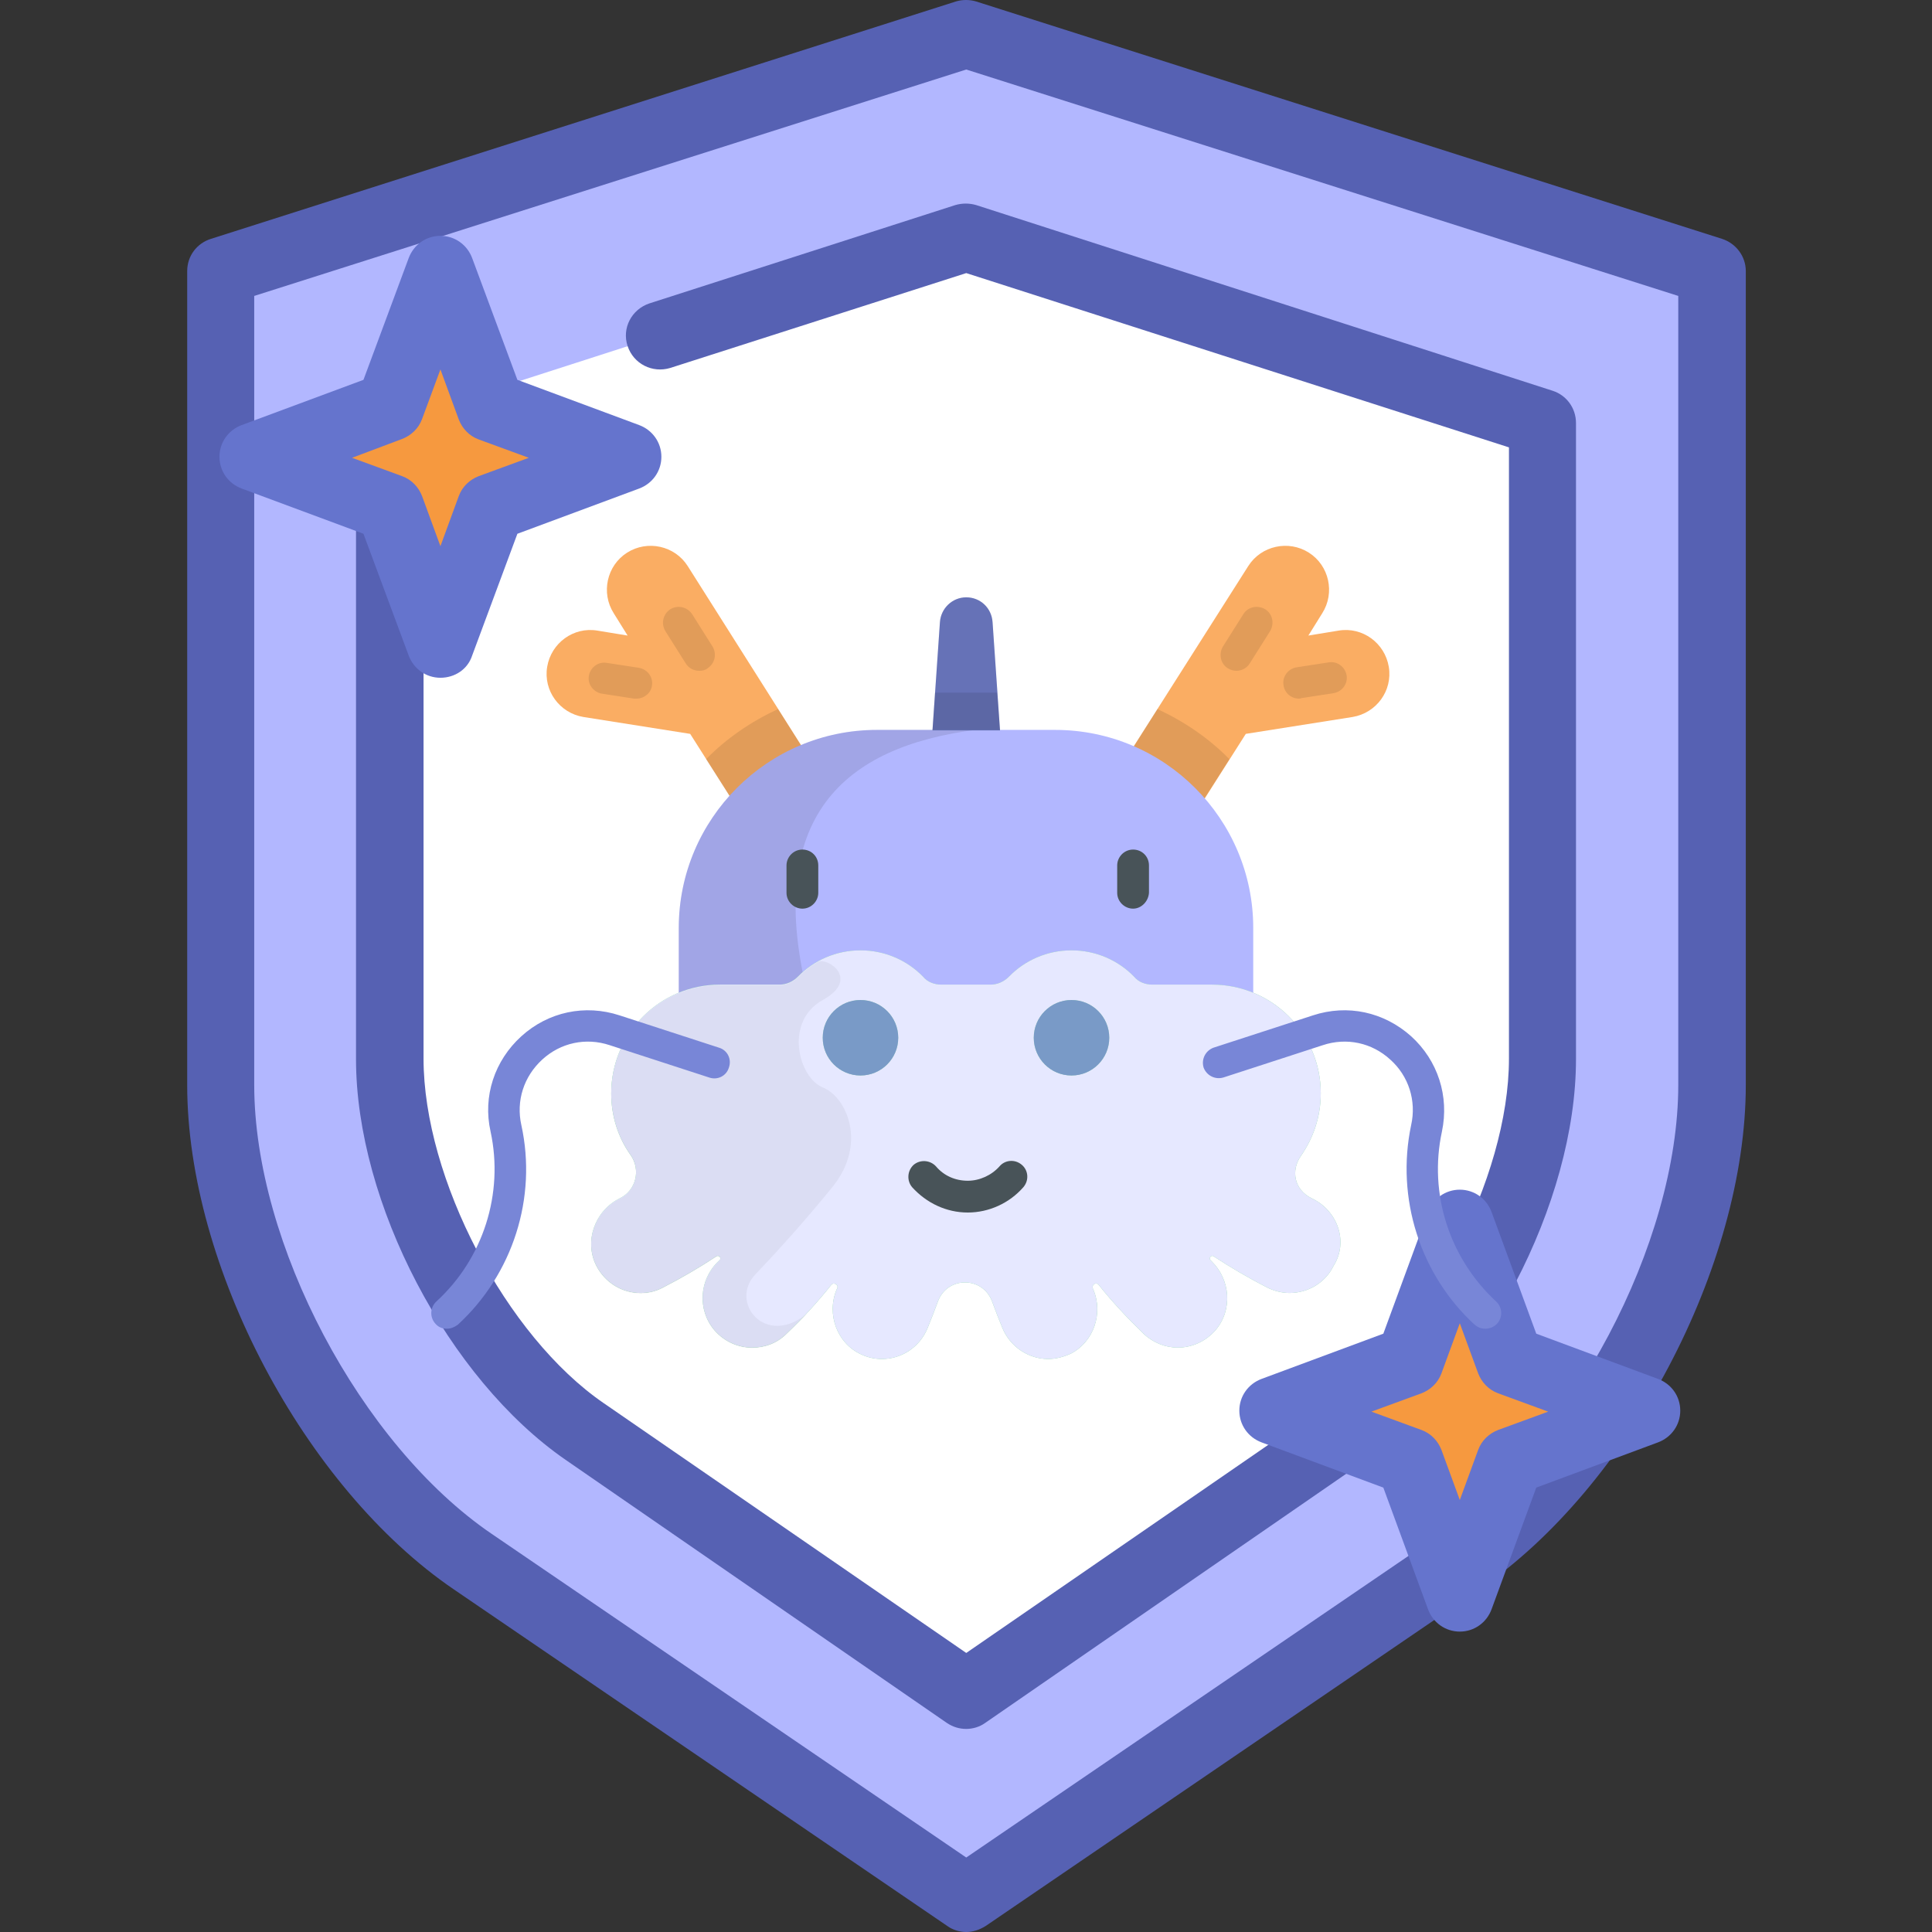 <?xml version="1.0" encoding="utf-8"?>
<!-- Generator: Adobe Illustrator 24.2.3, SVG Export Plug-In . SVG Version: 6.00 Build 0)  -->
<svg version="1.1" id="Capa_1" xmlns="http://www.w3.org/2000/svg" xmlns:xlink="http://www.w3.org/1999/xlink" x="0px" y="0px"
	 viewBox="0 0 389.1 389.1" style="enable-background:new 0 0 389.1 389.1;" xml:space="preserve">
<rect x="0" y="0" width="389.1" height="389.1" fill="#333333" stroke="none"/>
<style type="text/css">
	.st0{fill:#B2B7FF;}
	.st1{fill:#5661B3;}
	.st2{fill:#FFFFFF;}
	.st3{fill:#F6993F;}
	.st4{fill:#6574CD;}
	.st5{fill:#FAAD63;}
	.st6{opacity:0.1;enable-background:new    ;}
	.st7{opacity:0.1;}
	.st8{fill:#7DD49B;}
	.st9{fill:#E6E8FF;enable-background:new    ;}
	.st10{opacity:5.000000e-02;enable-background:new    ;}
	.st11{opacity:0.74;fill:#7886D7;enable-background:new    ;}
	.st12{fill:#485358;}
	.st13{fill:#7886D7;}
	.st14{opacity:0.15;enable-background:new    ;}
</style>
<path class="st0" d="M44.4,54.6L194.6,6.8l150.2,47.8v163.9c0,33.9-22.7,76.9-50.7,96l-99.4,67.8l-99.4-67.8
	c-28-19.1-50.7-62.1-50.7-96L44.4,54.6L44.4,54.6z"/>
<path class="st1" d="M194.6,389.1c-1.3,0-2.7-0.4-3.8-1.2l-99.4-67.8c-30.1-20.5-53.7-65.2-53.7-101.6V54.6c0-3,1.9-5.6,4.8-6.5
	L192.5,0.3c1.3-0.4,2.8-0.4,4.1,0l150.2,47.8c2.8,0.9,4.8,3.5,4.8,6.5v163.9c0,36.5-23.6,81.1-53.7,101.6l-99.4,67.8
	C197.2,388.7,195.9,389.1,194.6,389.1z M51.2,59.6v158.9c0,31.9,21.4,72.4,47.8,90.4l95.6,65.2l95.6-65.2
	c26.3-18,47.8-58.5,47.8-90.4V59.6L194.6,14L51.2,59.6z"/>
<path class="st2" d="M133,67.6l61.6-19.8l116.1,37.4v128.1c0,26.5-17.6,60.1-39.2,75.1l-76.8,53l-76.8-53
	c-21.7-14.9-39.2-48.6-39.2-75.1V85.1"/>
<path class="st1" d="M194.6,348.2c-1.4,0-2.7-0.4-3.9-1.2l-76.8-53c-23.6-16.3-42.2-51.7-42.2-80.7V85.1c0-3.8,3.1-6.8,6.8-6.8
	s6.8,3.1,6.8,6.8v128.1c0,24.1,16.6,55.9,36.3,69.4l73,50.3l73-50.3c19.7-13.6,36.3-45.4,36.3-69.4V90.1L194.6,55L135,74.1
	c-3.6,1.1-7.4-0.8-8.6-4.4c-1.2-3.6,0.8-7.4,4.4-8.6l61.6-19.8c1.4-0.4,2.8-0.4,4.2,0l116.1,37.4c2.8,0.9,4.7,3.5,4.7,6.5v128.1
	c0,28.9-18.5,64.4-42.2,80.7l-76.8,53C197.3,347.8,195.9,348.2,194.6,348.2z"/>
<polygon class="st3" points="88.7,54.6 98.9,82 126.3,92.2 98.9,102.3 88.7,129.7 78.6,102.3 51.2,92.2 78.6,82 "/>
<path class="st4" d="M88.7,136.5c-2.9,0-5.4-1.8-6.4-4.5l-9.1-24.5l-24.5-9.1c-2.7-1-4.5-3.5-4.5-6.4s1.8-5.4,4.5-6.4l24.5-9.1
	l9.1-24.5c1-2.7,3.5-4.5,6.4-4.5s5.4,1.8,6.4,4.5l9.1,24.5l24.5,9.1c2.7,1,4.5,3.5,4.5,6.4s-1.8,5.4-4.5,6.4l-24.5,9.1l-9.1,24.5
	C94.2,134.8,91.6,136.5,88.7,136.5z M70.9,92.2L81,95.9c1.9,0.7,3.3,2.2,4,4l3.7,10.1l3.7-10.1c0.7-1.9,2.2-3.3,4-4l10.1-3.7
	l-10.1-3.7c-1.9-0.7-3.3-2.2-4-4l-3.7-10.1L85,84.4c-0.7,1.9-2.2,3.3-4,4L70.9,92.2z"/>
<polygon class="st3" points="294,246.7 304.2,274.1 331.6,284.3 304.2,294.4 294,321.8 283.9,294.4 256.5,284.3 283.9,274.1 "/>
<path class="st4" d="M294,328.6c-2.9,0-5.4-1.8-6.4-4.5l-9-24.5l-24.5-9.1c-2.7-1-4.5-3.5-4.5-6.4s1.8-5.4,4.5-6.4l24.5-9.1l9-24.5
	c1-2.7,3.5-4.5,6.4-4.5s5.4,1.8,6.4,4.5l9,24.5l24.5,9.1c2.7,1,4.5,3.5,4.5,6.4s-1.8,5.4-4.5,6.4l-24.5,9.1l-9,24.5
	C299.4,326.8,296.9,328.6,294,328.6z M276.2,284.3l10.1,3.7c1.9,0.7,3.3,2.2,4,4l3.7,10.1l3.7-10.1c0.7-1.9,2.2-3.3,4-4l10.1-3.7
	l-10.1-3.7c-1.9-0.7-3.3-2.2-4-4l-3.7-10.1l-3.7,10.1c-0.7,1.9-2.2,3.3-4,4L276.2,284.3z"/>
<g>
	<path class="st5" d="M225.1,155.4l26.3-41.4c2.6-4.1,8.1-5.3,12.2-2.7c4.1,2.6,5.3,8.1,2.7,12.2l-2.8,4.5l6.1-1
		c4.8-0.8,9.3,2.5,10.1,7.3c0.8,4.8-2.5,9.3-7.3,10.1l-21.5,3.4l-10.8,17c-1.7,2.7-4.5,4.1-7.5,4.1c-1.6,0-3.3-0.4-4.7-1.4
		C223.7,165,222.5,159.6,225.1,155.4z"/>
	<path class="st6" d="M225.1,155.4l8-12.6c5.4,2.5,10.4,5.9,14.5,10.1l-7.6,11.9c-1.7,2.7-4.5,4.1-7.5,4.1c-1.6,0-3.3-0.4-4.7-1.4
		C223.7,165,222.5,159.6,225.1,155.4z"/>
	<g class="st7">
		<path d="M261.6,140.7c-1.5,0-2.9-1.1-3.1-2.7c-0.3-1.7,0.9-3.3,2.6-3.6l6.5-1c1.7-0.3,3.3,0.9,3.6,2.6c0.3,1.7-0.9,3.3-2.6,3.6
			l-6.5,1C261.9,140.7,261.8,140.7,261.6,140.7z"/>
		<path d="M249,135.1c-0.6,0-1.2-0.2-1.7-0.5c-1.5-0.9-1.9-2.9-1-4.4l4.1-6.5c0.9-1.5,2.9-1.9,4.4-1c1.5,0.9,1.9,2.9,1,4.4l-4.1,6.5
			C251.1,134.6,250,135.1,249,135.1z"/>
	</g>
	<path class="st5" d="M164.7,155.4L138.5,114c-2.6-4.1-8.1-5.3-12.2-2.7c-4.1,2.6-5.3,8.1-2.7,12.2l2.8,4.5l-6.1-1
		c-4.8-0.8-9.3,2.5-10.1,7.3c-0.8,4.8,2.5,9.3,7.3,10.1l21.5,3.4l10.8,17c1.7,2.7,4.5,4.1,7.5,4.1c1.6,0,3.3-0.4,4.7-1.4
		C166.1,165,167.3,159.6,164.7,155.4z"/>
	<path class="st6" d="M164.7,155.4l-8-12.6c-5.4,2.5-10.4,5.9-14.5,10.1l7.6,11.9c1.7,2.7,4.5,4.1,7.5,4.1c1.6,0,3.3-0.4,4.7-1.4
		C166.1,165,167.3,159.6,164.7,155.4z"/>
	<path class="st0" d="M252.4,228.3H136.7v-41.4c0-22,17.9-39.9,39.9-39.9h35.9c22,0,39.9,17.9,39.9,39.9L252.4,228.3L252.4,228.3z"
		/>
	<path class="st6" d="M196.4,147h-19.8c-22,0-39.9,17.9-39.9,39.9v41.4h41.2c0.2-4.8-13.1-19.5-15-27
		C153.4,164.3,170.3,150.4,196.4,147z"/>
	<path class="st8" d="M264.5,241.5l-0.4-0.2c-3.4-1.7-4.2-5.5-2.1-8.5c2.5-3.6,4-7.9,4-12.6l0,0c0-12.1-9.8-21.9-21.9-21.9h-12
		c-1.4,0-2.8-0.5-3.7-1.6c-3.2-3.3-7.7-5.3-12.6-5.3c-4.9,0-9.4,2-12.6,5.3c-1,1-2.3,1.6-3.7,1.6h-9.9c-1.4,0-2.8-0.5-3.7-1.6
		c-3.2-3.3-7.7-5.3-12.6-5.3c-4.9,0-9.4,2-12.6,5.3c-1,1-2.3,1.6-3.7,1.6h-12c-12.1,0-21.9,9.8-21.9,21.9l0,0
		c0,4.6,1.4,8.9,3.9,12.4c2.1,3,1.1,7.1-2.1,8.7l-0.2,0.1c-4.9,2.5-7.1,8.6-4.6,13.5c1.8,3.5,5.3,5.5,8.9,5.5c1.5,0,3-0.3,4.5-1.1
		c3.7-1.9,7.3-4,10.8-6.3c0.5-0.3,1.1,0.4,0.6,0.8l-0.2,0.2c-3.9,3.7-4.3,9.8-0.8,13.9c2,2.3,4.8,3.5,7.6,3.5c2.5,0,5-0.9,6.9-2.8
		c3.2-3,6.2-6.3,9-9.8c0.5-0.7,1.6,0,1.2,0.7l-0.1,0.2c-2.1,5,0.1,10.9,5,13.1c1.3,0.6,2.7,0.9,4.1,0.9c3.9,0,7.6-2.3,9.2-6.2
		c0.7-1.7,1.4-3.5,2.1-5.4c1.9-5.1,9-5.1,10.9,0c0.7,1.9,1.4,3.7,2.1,5.4c1.6,3.8,5.3,6.2,9.2,6.2c1.5,0,3.1-0.4,4.6-1.1
		c4.6-2.4,6.5-8.1,4.5-12.9c0-0.1-0.1-0.1-0.1-0.2c-0.3-0.8,0.7-1.4,1.2-0.7c2.8,3.5,5.8,6.7,9,9.8c1.9,1.8,4.4,2.8,6.9,2.8
		c2.8,0,5.6-1.2,7.6-3.5c3.5-4.1,3-10.2-0.8-13.9l-0.2-0.2c-0.4-0.4,0.1-1.1,0.6-0.8c3.5,2.3,7.1,4.4,10.8,6.3
		c1.4,0.7,3,1.1,4.5,1.1c3.7,0,7.2-2,8.9-5.5C271.6,250.1,269.4,244,264.5,241.5z"/>
	<path class="st9" d="M264.5,241.5l-0.4-0.2c-3.4-1.7-4.2-5.5-2.1-8.5c2.5-3.6,4-7.9,4-12.6l0,0c0-12.1-9.8-21.9-21.9-21.9h-12
		c-1.4,0-2.8-0.5-3.7-1.6c-3.2-3.3-7.7-5.3-12.6-5.3c-4.9,0-9.4,2-12.6,5.3c-1,1-2.3,1.6-3.7,1.6h-9.9c-1.4,0-2.8-0.5-3.7-1.6
		c-3.2-3.3-7.7-5.3-12.6-5.3c-4.9,0-9.4,2-12.6,5.3c-1,1-2.3,1.6-3.7,1.6h-12c-12.1,0-21.9,9.8-21.9,21.9l0,0
		c0,4.6,1.4,8.9,3.9,12.4c2.1,3,1.1,7.1-2.1,8.7l-0.2,0.1c-4.9,2.5-7.1,8.6-4.6,13.5c1.8,3.5,5.3,5.5,8.9,5.5c1.5,0,3-0.3,4.5-1.1
		c3.7-1.9,7.3-4,10.8-6.3c0.5-0.3,1.1,0.4,0.6,0.8l-0.2,0.2c-3.9,3.7-4.3,9.8-0.8,13.9c2,2.3,4.8,3.5,7.6,3.5c2.5,0,5-0.9,6.9-2.8
		c3.2-3,6.2-6.3,9-9.8c0.5-0.7,1.6,0,1.2,0.7l-0.1,0.2c-2.1,5,0.1,10.9,5,13.1c1.3,0.6,2.7,0.9,4.1,0.9c3.9,0,7.6-2.3,9.2-6.2
		c0.7-1.7,1.4-3.5,2.1-5.4c1.9-5.1,9-5.1,10.9,0c0.7,1.9,1.4,3.7,2.1,5.4c1.6,3.8,5.3,6.2,9.2,6.2c1.5,0,3.1-0.4,4.6-1.1
		c4.6-2.4,6.5-8.1,4.5-12.9c0-0.1-0.1-0.1-0.1-0.2c-0.3-0.8,0.7-1.4,1.2-0.7c2.8,3.5,5.8,6.7,9,9.8c1.9,1.8,4.4,2.8,6.9,2.8
		c2.8,0,5.6-1.2,7.6-3.5c3.5-4.1,3-10.2-0.8-13.9l-0.2-0.2c-0.4-0.4,0.1-1.1,0.6-0.8c3.5,2.3,7.1,4.4,10.8,6.3
		c1.4,0.7,3,1.1,4.5,1.1c3.7,0,7.2-2,8.9-5.5C271.6,250.1,269.4,244,264.5,241.5z"/>
	<path class="st10" d="M165.7,219c-4.8-1.9-7.9-13.2,0-17.6c7.6-4.2,1-8.6-0.9-7.7c-1.5,0.8-2.9,1.9-4.1,3.1c-1,1-2.3,1.6-3.7,1.6
		h-12c-12.1,0-21.9,9.8-21.9,21.9l0,0c0,4.6,1.4,8.9,3.9,12.4c2.1,3,1.1,7.1-2.1,8.7l-0.2,0.1c-4.9,2.5-7.1,8.6-4.6,13.5
		c1.8,3.5,5.3,5.5,8.9,5.5c1.5,0,3-0.3,4.5-1.1c3.7-1.9,7.3-4,10.8-6.3c0.5-0.3,1.1,0.4,0.6,0.8l-0.2,0.2c-3.9,3.7-4.3,9.8-0.8,13.9
		c2,2.3,4.8,3.5,7.6,3.5c2.5,0,5-0.9,6.9-2.8c1.4-1.4,2.8-2.8,4.2-4.2c-8.4,7-15.8-2.2-10.5-7.8c3.9-4.1,9.6-10.3,15.6-17.7
		C174.7,230.3,170.5,220.9,165.7,219z"/>
	<circle class="st8" cx="173.3" cy="209" r="7.6"/>
	<circle class="st11" cx="173.3" cy="209" r="7.6"/>
	<circle class="st8" cx="215.8" cy="209" r="7.6"/>
	<circle class="st11" cx="215.8" cy="209" r="7.6"/>
	<g>
		<path class="st12" d="M161.6,183c-1.7,0-3.2-1.4-3.2-3.2v-5.5c0-1.7,1.4-3.2,3.2-3.2s3.2,1.4,3.2,3.2v5.5
			C164.8,181.5,163.4,183,161.6,183z"/>
		<path class="st12" d="M228.2,183c-1.7,0-3.2-1.4-3.2-3.2v-5.5c0-1.7,1.4-3.2,3.2-3.2s3.2,1.4,3.2,3.2v5.5
			C231.3,181.5,229.9,183,228.2,183z"/>
		<path class="st12" d="M194.9,244.2c-4.3,0-8.3-1.9-11.2-5.1c-1.1-1.3-1-3.3,0.3-4.5c1.3-1.1,3.3-1,4.5,0.3
			c1.6,1.9,3.9,2.9,6.4,2.9c2.4,0,4.8-1.1,6.4-2.9c1.1-1.3,3.1-1.5,4.5-0.3c1.3,1.1,1.5,3.1,0.3,4.5
			C203.3,242.3,199.2,244.2,194.9,244.2z"/>
	</g>
	<g>
		<path class="st13" d="M299.1,267.6c-0.8,0-1.5-0.3-2.1-0.8c-11-10.1-15.9-25.5-12.8-40.2c1.1-4.9-0.5-9.9-4.2-13.2
			c-3.7-3.4-8.8-4.5-13.6-2.9l-20,6.5c-1.7,0.5-3.4-0.4-4-2c-0.5-1.7,0.4-3.4,2-4l20-6.5c7-2.3,14.3-0.7,19.8,4.2
			c5.4,4.9,7.7,12.1,6.2,19.2c-2.7,12.5,1.5,25.5,10.9,34.2c1.3,1.2,1.4,3.2,0.2,4.5C300.8,267.3,300,267.6,299.1,267.6z"/>
		<path class="st13" d="M90,267.6c-0.9,0-1.7-0.3-2.3-1c-1.2-1.3-1.1-3.3,0.2-4.5c9.4-8.6,13.6-21.7,10.9-34.2
			c-1.6-7.1,0.8-14.3,6.2-19.2c5.4-4.9,12.8-6.5,19.8-4.2l20,6.5c1.7,0.5,2.6,2.3,2,4c-0.5,1.7-2.3,2.6-4,2l-20-6.5
			c-4.8-1.6-9.9-0.5-13.6,2.9c-3.7,3.4-5.3,8.3-4.2,13.2c3.2,14.6-1.7,30-12.8,40.2C91.5,267.3,90.8,267.6,90,267.6z"/>
		<path class="st13" d="M194.6,120.3L194.6,120.3c-2.8,0-5.1,2.2-5.3,5l-1.5,21.8h13.6l-1.5-21.8
			C199.7,122.4,197.4,120.3,194.6,120.3z"/>
	</g>
	<path class="st14" d="M194.6,120.3L194.6,120.3c-2.8,0-5.1,2.2-5.3,5l-1.5,21.8h13.6l-1.5-21.8
		C199.7,122.4,197.4,120.3,194.6,120.3z"/>
	<polygon class="st6" points="200.8,139.5 188.3,139.5 187.8,147 201.4,147 	"/>
	<g class="st7">
		<path d="M128.2,140.7c-0.2,0-0.3,0-0.5,0l-6.5-1c-1.7-0.3-2.9-1.9-2.6-3.6c0.3-1.7,1.9-2.9,3.6-2.6l6.5,1c1.7,0.3,2.9,1.9,2.6,3.6
			C131.1,139.6,129.7,140.7,128.2,140.7z"/>
		<path d="M140.8,135.1c-1,0-2.1-0.5-2.7-1.5l-4.1-6.5c-0.9-1.5-0.5-3.4,1-4.4c1.5-0.9,3.4-0.5,4.4,1l4.1,6.5c0.9,1.5,0.5,3.4-1,4.4
			C142,135,141.4,135.1,140.8,135.1z"/>
	</g>
</g>
</svg>

